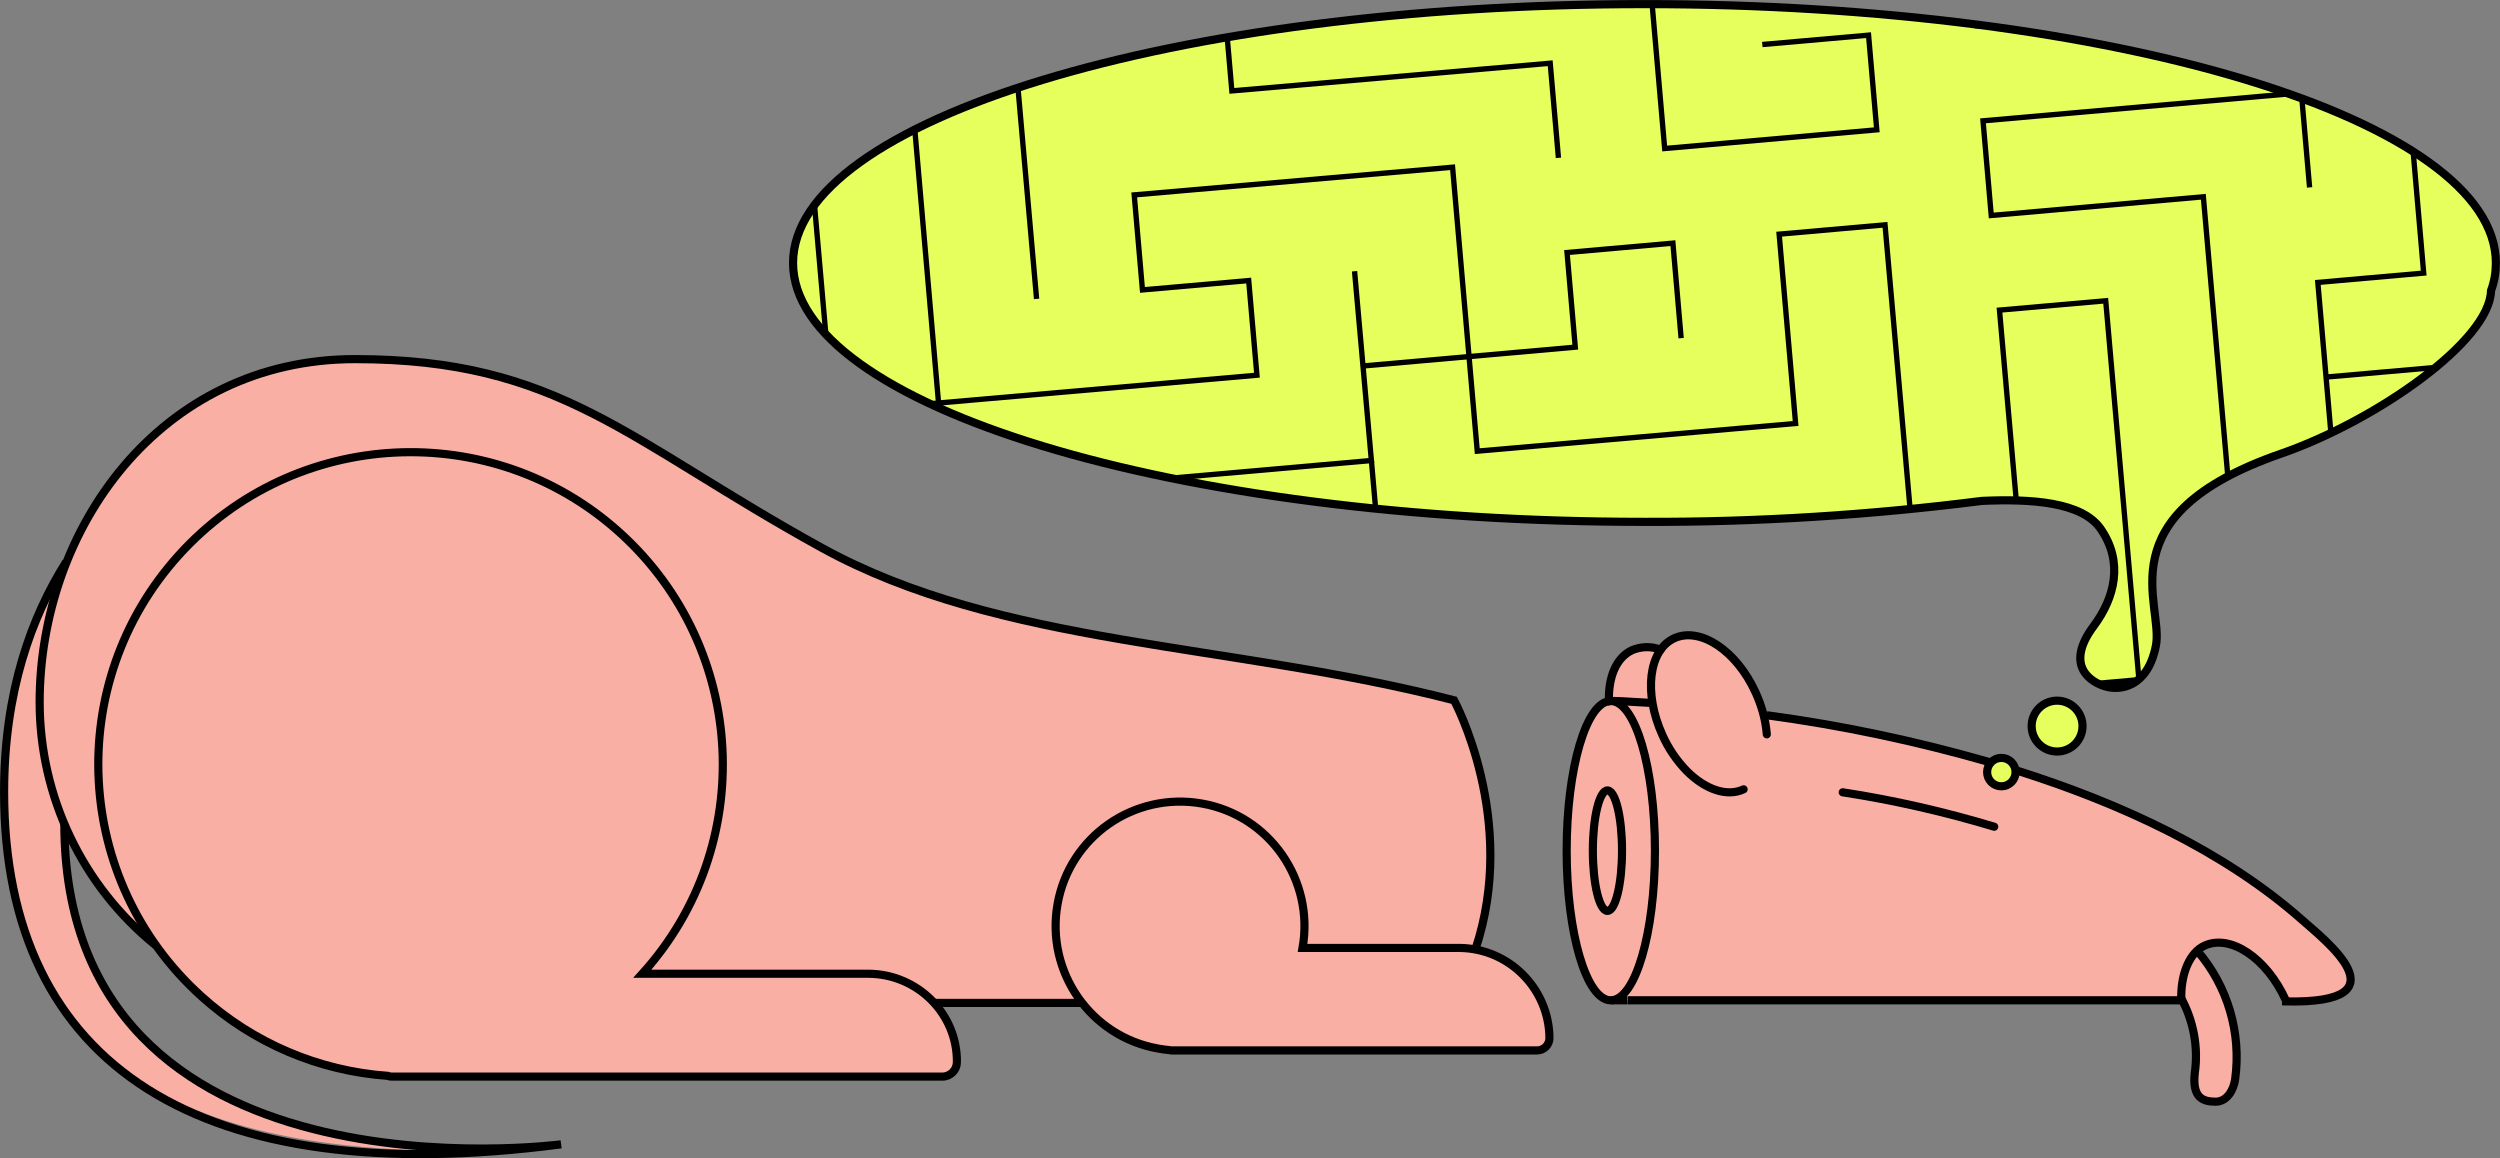 <?xml version="1.0" encoding="utf-8"?>
<!-- Generator: Adobe Illustrator 20.0.0, SVG Export Plug-In . SVG Version: 6.00 Build 0)  -->
<svg version="1.1" id="Layer_1" xmlns="http://www.w3.org/2000/svg" xmlns:xlink="http://www.w3.org/1999/xlink" x="0px" y="0px"
	 viewBox="0 0 668.3 309.6" style="enable-background:new 0 0 668.3 309.6;" xml:space="preserve">
<rect x="0" y="0" width="668.3" height="309.6" fill="#808080" stroke="none"/>
<style type="text/css">
	.st0{fill:#F9AFA3;}
	.st1{fill:#E7FF5C;}
	.st2{fill:none;stroke:#000000;stroke-width:2.18;stroke-miterlimit:10;}
	.st3{fill:none;stroke:#000000;stroke-width:2.18;stroke-linecap:round;stroke-miterlimit:10;}
	.st4{clip-path:url(#SVGID_2_);}
	.st5{fill:none;stroke:#000000;stroke-width:1.43;stroke-miterlimit:10;}
</style>
<title>Asset 4</title>
<g id="Layer_2">
	<g id="Layer_2-2">
		<path class="st0" d="M43.9,155c-17.2,17.3-26.8,40.8-26.6,65.2c0,103.3,132.8,86.6,132.8,86.6c-106.9,6.8-147.2-24.7-148.9-95
			c-1.8-73.6,61.5-96.1,61.5-96.1L43.9,155z"/>
		<path class="st0" d="M597.8,279.7c-1.5-24.1-22.2-42.4-46.3-40.9c-9.5,0.6-18.5,4.3-25.7,10.4l12.2,4.6c15.6-9,35.6-3.7,44.6,11.9
			c3.7,6.3,5.1,13.7,4.1,21c-0.7,6.7,2.3,7.6,5.6,7.6c3,0,4.8-3.1,5.2-6C597.9,285.6,598,282.7,597.8,279.7z"/>
		<path class="st0" d="M454.8,214.3c-4.5,2.1-10.3,0-15.2-4.9c-2.7-2.8-4.9-6-6.6-9.6c-5.1-11.2-3.7-22.8,3.2-25.9
			s16.6,3.3,21.7,14.5c1.6,3.5,2.7,7.3,3,11.2"/>
		<path class="st0" d="M388.7,187.3c-60.2-15.5-121.2-14.4-169.1-40.8c-52.1-28.7-70.1-50.4-124.7-50.4c-52.3,0-84.3,45.6-84.3,91.7
			s37.4,83.5,83.5,83.5l0,0c6.1,0,275.2-4.5,294.6-4.5C410.5,227.4,388.7,187.3,388.7,187.3z"/>
		<path class="st0" d="M232.2,260.3h-60.5c30.9-34.2,28.2-87-6-117.9s-87-28.2-117.9,6s-28.2,87,6,117.9
			c13.8,12.5,31.4,20,49.9,21.3c0.4,0.2,0.9,0.2,1.3,0.2h146.9c2.2,0,3.9-1.8,3.9-3.9C255.9,271,245.3,260.4,232.2,260.3z"/>
		<path class="st0" d="M390.1,253.4h-41.9c3.2-18.1-8.8-35.4-26.9-38.6s-35.4,8.8-38.6,26.9c-3.2,18.1,8.8,35.4,26.9,38.6
			c1,0.2,1.9,0.3,2.9,0.4c0.3,0.1,0.6,0.1,0.9,0.1h97.5c1.8,0,3.3-1.5,3.3-3.3C414.1,264.3,403.4,253.5,390.1,253.4z"/>
		<path class="st0" d="M430.6,267.4h152.5v-1.5c0.1-5.9,2.3-11.3,6.2-13.1c6.9-3.2,16.6,3.3,21.7,14.5c0,0.1,0.1,0.2,0.1,0.4
			c32.6,0.7,10.1-16.6,4.4-21.7c-62.3-54.9-182.8-58.8-184.9-58.7L430.6,267.4"/>
		<path class="st1" d="M667.2,70.3c0-38.2-101.9-69.2-227.6-69.2S212,32.1,212,70.3s101.9,69.2,227.6,69.2
			c30.2,0.1,60.3-1.8,90.2-5.6c13.3-0.6,26.7,0.3,31.7,7.4c6.3,9,3.7,18.6-1.7,25.9c-8.3,11-0.5,15.3,3,16.3
			c4,1.2,11.3,0.2,13.5-10.8c2.3-11.1-14.1-34.9,33.4-51.4c25.4-8.8,55.9-30.1,56.2-43.6C666.8,75.3,667.2,72.8,667.2,70.3z"/>
		<circle class="st1" cx="549.9" cy="194.1" r="6.8"/>
		<circle class="st1" cx="535" cy="206.4" r="3.8"/>
		<ellipse class="st0" cx="430.6" cy="227.4" rx="11.8" ry="40"/>
		<ellipse class="st0" cx="429.7" cy="227.4" rx="3.9" ry="16.1"/>
		<path class="st0" d="M466.1,211c-4.5,2.1-10.3,0-15.2-4.9c-2.7-2.8-4.9-6-6.5-9.6c-5.1-11.2-3.7-22.8,3.2-25.9s16.6,3.3,21.7,14.5
			c1.6,3.5,2.7,7.3,3,11.2"/>
		<path class="st0" d="M492.6,211.8c13.7,2.1,27.2,5.2,40.5,9.2"/>
		<path class="st2" d="M17.2,220.2c0,103.3,132.8,85.7,132.8,85.7C53.8,318.5,1.1,285.4,1.1,211.7c0-26.8,7.3-46.8,16.6-61.5"/>
		<path class="st3" d="M583,266.7c3.4,6.2,4.7,13.3,3.7,20.2c-0.7,6.7,2.3,7.6,5.6,7.6c3,0,4.8-3.1,5.2-6c1.7-12.4-2-24.9-10.1-34.3
			"/>
		<path class="st3" d="M430.1,187.5c-0.2-6.4,1.9-11.7,6.2-13.7c2.4-1,5.2-1.1,7.6-0.1"/>
		<line class="st2" x1="249.7" y1="268.1" x2="289.2" y2="268.1"/>
		<path class="st2" d="M394.4,253.8c11.6-34.7-5.7-66.6-5.7-66.6c-60.2-15.5-121.2-14.4-169.1-40.8C167.5,117.7,149.5,96,94.9,96
			c-52.3,0-84.3,45.6-84.3,91.7c0,25.2,11.4,49.1,31,65"/>
		<path class="st2" d="M232.2,260.3h-60.5c30.9-34.2,28.2-87-6-117.9s-87-28.2-117.9,6s-28.2,87,6,117.9
			c13.8,12.5,31.4,20,49.9,21.3c0.4,0.2,0.9,0.2,1.3,0.2h146.9c2.2,0,3.9-1.8,3.9-3.9C255.9,271,245.3,260.4,232.2,260.3z"/>
		<path class="st2" d="M390.1,253.4h-41.9c3.2-18.1-8.8-35.4-26.9-38.6s-35.4,8.8-38.6,26.9c-3.2,18.1,8.8,35.4,26.9,38.6
			c1,0.2,1.9,0.3,2.9,0.4c0.3,0.1,0.6,0.1,0.9,0.1h97.5c1.8,0,3.3-1.5,3.3-3.3C414.1,264.3,403.4,253.5,390.1,253.4z"/>
		<path class="st2" d="M430.6,267.4"/>
		<path class="st2" d="M441.3,187.9c-6.5-0.4-10.4-0.6-10.7-0.5"/>
		<path class="st2" d="M531.7,203.7c-19.5-5.6-39.3-9.8-59.4-12.5"/>
		<path class="st2" d="M435.1,267.4h148v-1.5c0.1-5.9,2.3-11.3,6.2-13.1c6.9-3.2,16.6,3.3,21.7,14.5c0,0.1,0.1,0.2,0.1,0.4
			c32.6,0.7,10.1-16.6,4.4-21.7c-21-18.6-48.8-31.3-76.3-40"/>
		<line class="st2" x1="430.6" y1="267.4" x2="435" y2="267.4"/>
		<path class="st2" d="M667.2,70.3c0-38.2-101.9-69.2-227.6-69.2S212,32.1,212,70.3s101.9,69.2,227.6,69.2
			c30.2,0.1,60.3-1.8,90.2-5.6c13.3-0.6,26.7,0.3,31.7,7.4c6.3,9,3.7,18.6-1.7,25.9c-8.3,11-0.5,15.3,3,16.3
			c4,1.2,11.3,0.2,13.5-10.8c2.3-11.1-14.1-34.9,33.4-51.4c25.4-8.8,55.9-30.1,56.2-43.6C666.8,75.3,667.2,72.8,667.2,70.3z"/>
		<circle class="st2" cx="549.9" cy="194.1" r="6.8"/>
		<circle class="st2" cx="535" cy="206.4" r="3.8"/>
		<ellipse class="st2" cx="430.6" cy="227.4" rx="11.8" ry="40"/>
		<ellipse class="st2" cx="429.7" cy="227.4" rx="3.9" ry="16.1"/>
		<path class="st3" d="M466.1,211c-4.5,2.1-10.3,0-15.2-4.9c-2.7-2.8-4.9-6-6.5-9.6c-5.1-11.2-3.7-22.8,3.2-25.9s16.6,3.3,21.7,14.5
			c1.6,3.5,2.7,7.3,3,11.2"/>
		<path class="st3" d="M492.6,211.8c13.7,2.1,27.2,5.2,40.5,9.2"/>
		<g>
			<g>
				<defs>
					<path id="SVGID_1_" d="M667.2,70.3c0-38.2-101.9-69.2-227.6-69.2S212,32.1,212,70.3s101.9,69.2,227.6,69.2
						c30.2,0.1,60.3-1.8,90.2-5.6c13.3-0.6,26.7,0.3,31.7,7.4c6.3,9,3.7,18.6-1.7,25.9c-8.3,11-0.5,15.3,3,16.3
						c4,1.2,11.3,0.2,13.5-10.8c2.3-11.1-14.1-34.9,33.4-51.4c25.4-8.8,55.9-30.1,56.2-43.6C666.8,75.3,667.2,72.8,667.2,70.3z"/>
				</defs>
				<clipPath id="SVGID_2_">
					<use xlink:href="#SVGID_1_"  style="overflow:visible;"/>
				</clipPath>
				<g class="st4">
					<polyline class="st5" points="222.6,110.2 336,100.3 333.8,75 305.4,77.5 303.2,52.1 388.3,44.7 394.9,120.6 480,113.2 
						475.6,62.6 503.9,60.1 510.6,136 397.2,146 399.4,171.3 541.2,158.9 534.5,82.9 562.9,80.4 574,207 602.3,204.5 589,52.6 
						532.3,57.6 530.1,32.3 615.2,24.8 612.9,-0.5 641.3,-3 643.5,22.3 647.9,73 619.6,75.5 624,126.1 652.4,123.6 654.6,148.9 
						597.9,153.9 600.1,179.2 685.2,171.8 					"/>
					<polyline class="st5" points="366.6,123.1 375.5,224.4 545.6,209.5 543.4,184.2 571.7,181.7 					"/>
					<polyline class="st5" points="362.1,72.5 366.6,123.1 281.5,130.6 283.7,155.9 340.4,150.9 344.9,201.6 259.8,209 253.1,133.1 
											"/>
					<polyline class="st5" points="364.7,97.8 421.1,92.8 418.9,67.5 447.2,65 449.4,90.4 					"/>
					<polyline class="st5" points="416.6,42.2 414.4,16.9 329.3,24.3 327.1,-1 					"/>
					<polyline class="st5" points="440.6,-10.9 445,39.7 501.7,34.7 499.5,9.4 471.1,11.9 					"/>
					<line class="st5" x1="527.9" y1="6.9" x2="612.9" y2="-0.5"/>
					<polyline class="st5" points="403.8,221.9 401.6,196.6 399.4,171.3 					"/>
					<line class="st5" x1="401.6" y1="196.6" x2="515" y2="186.7"/>
					<path class="st5" d="M347.1,226.9l-113.4,9.9l-20-227.9L440.6-11l226.8-19.8l20,227.9l-141.8,12.4"/>
					<line class="st5" x1="425.6" y1="144.8" x2="432.2" y2="219.5"/>
					<line class="st5" x1="621.8" y1="100.8" x2="650.2" y2="98.3"/>
					<line class="st5" x1="615.2" y1="24.8" x2="617.4" y2="50.1"/>
					<line class="st5" x1="270.4" y1="4" x2="277.1" y2="79.9"/>
					<polyline class="st5" points="250.9,107.8 244.3,31.8 215.9,34.3 					"/>
				</g>
			</g>
		</g>
	</g>
</g>
</svg>
